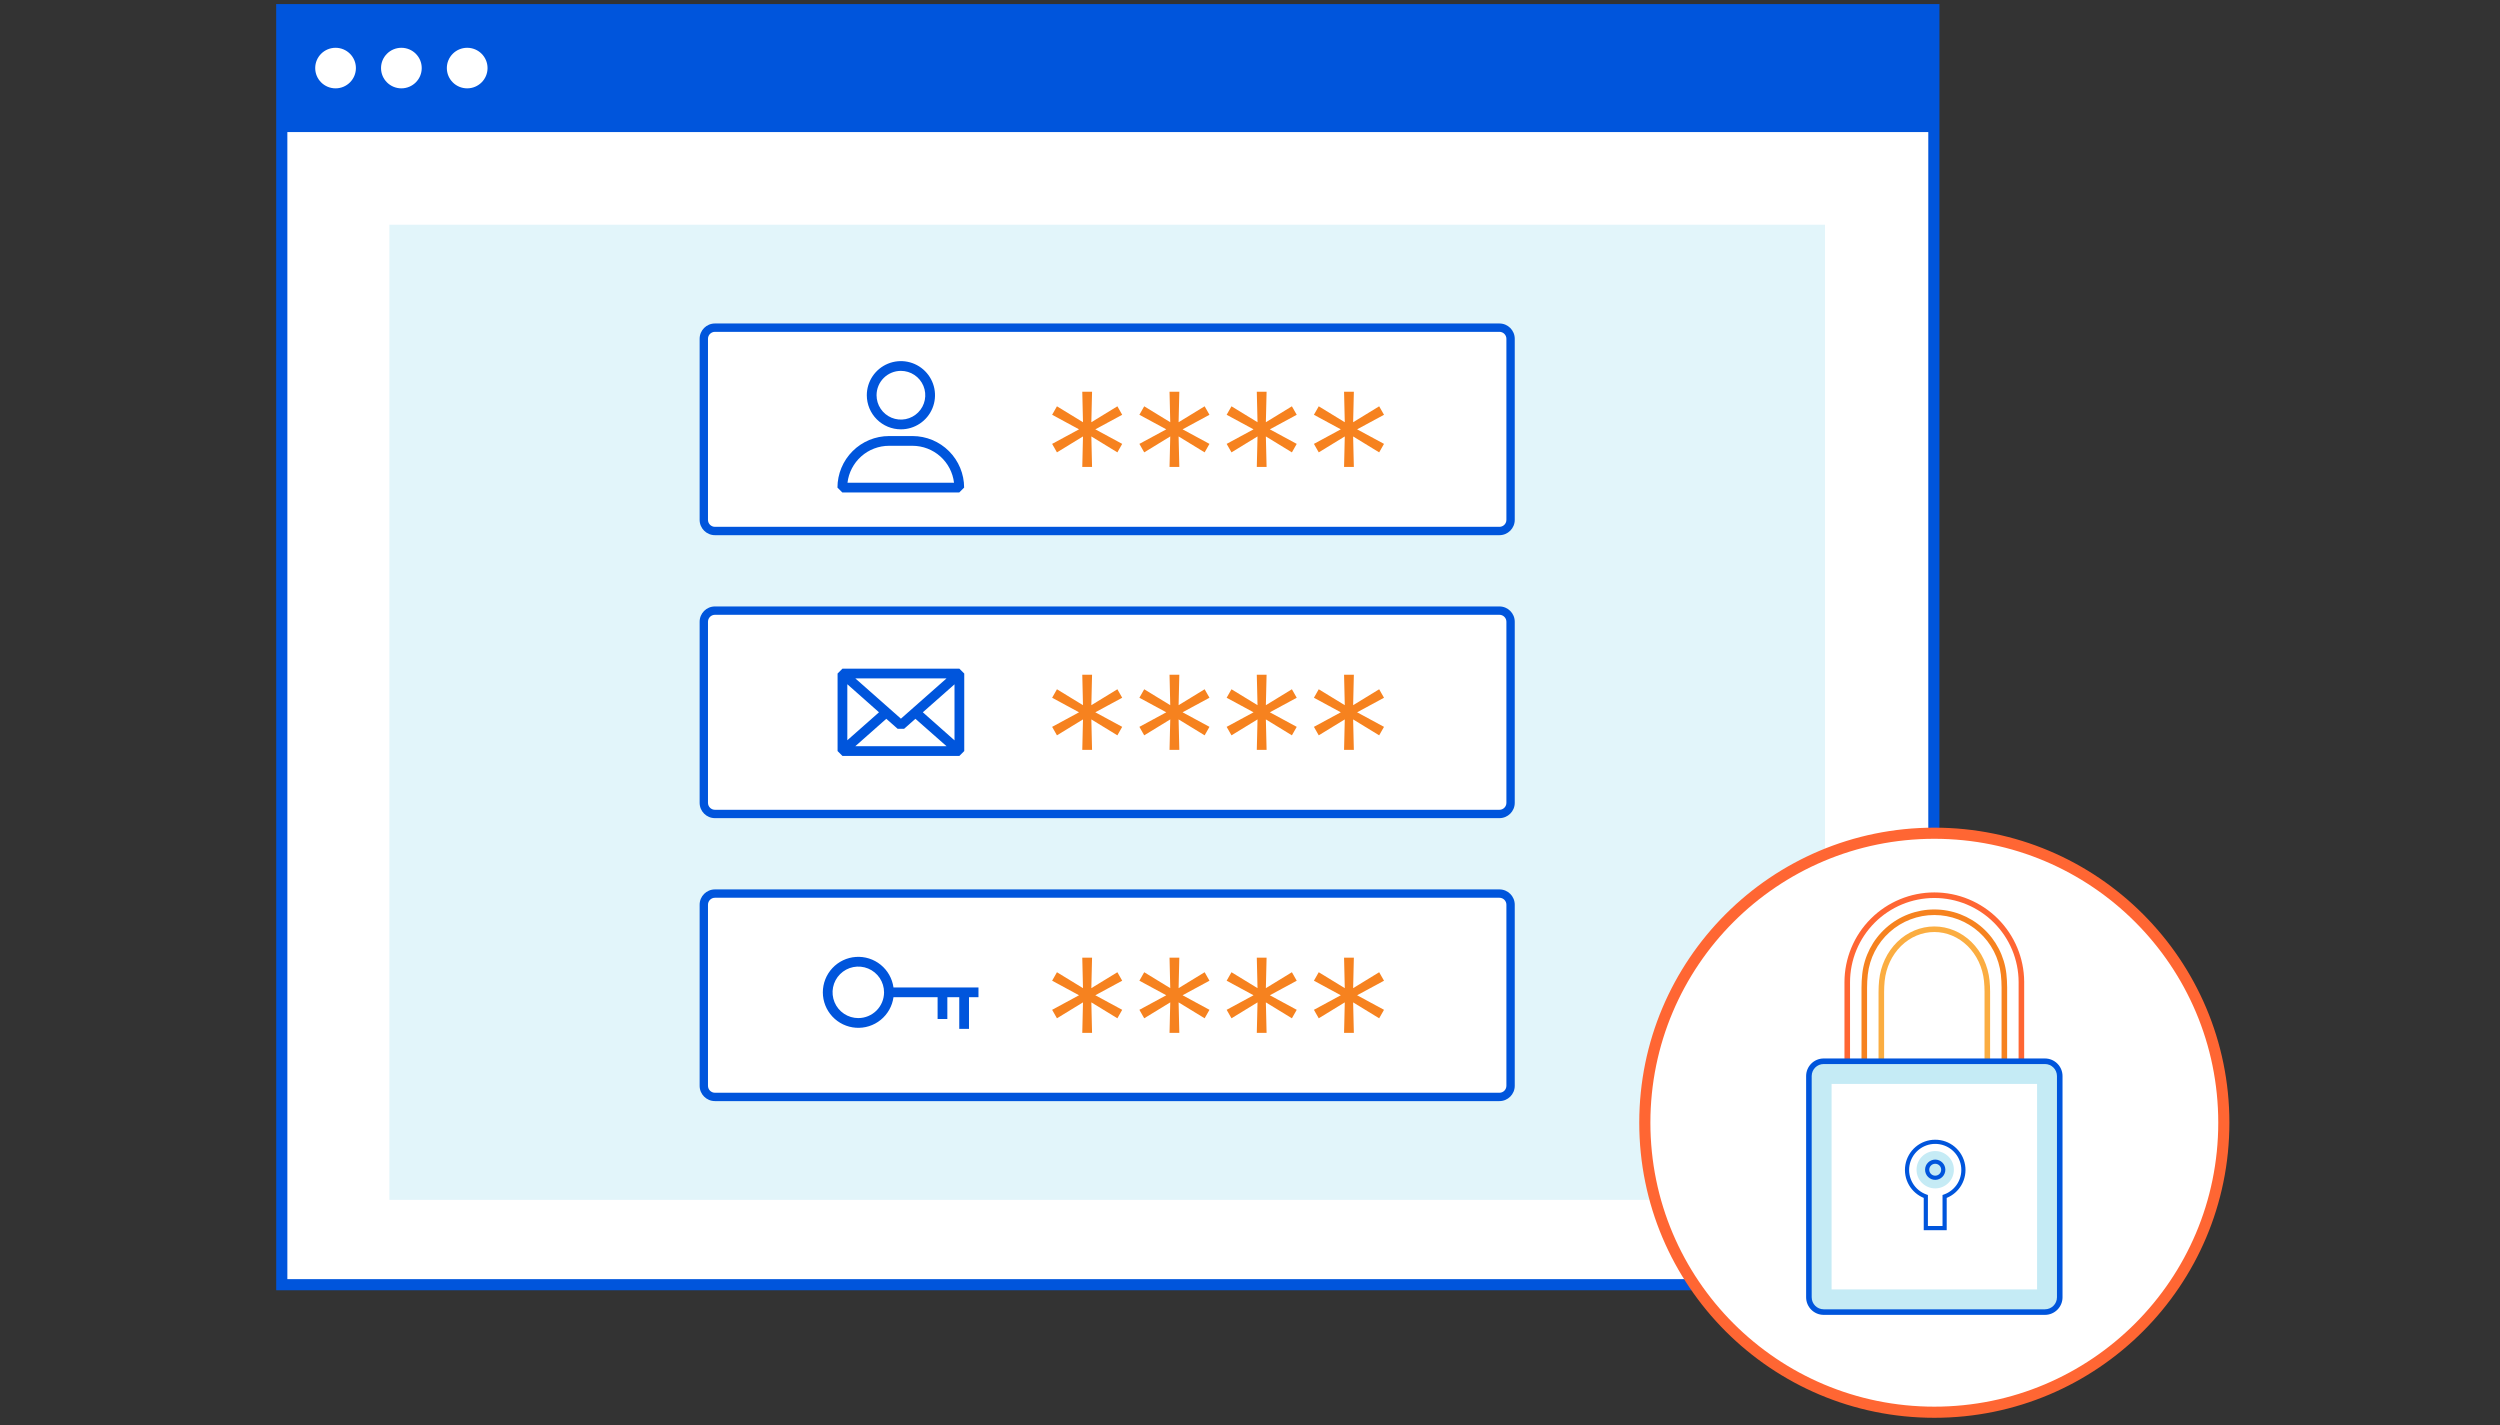 <svg width="449" height="256" viewBox="0 0 449 256" fill="none" xmlns="http://www.w3.org/2000/svg">
<rect x="0" y="0" width="449" height="256" fill="#333333" stroke="none"/>
<g clip-path="url(#clip0)">
<path d="M347.32 1.735H50.611V230.732H347.32V1.735Z" fill="white"/>
<path d="M348.325 0.728H49.601L49.609 231.728H348.318L348.325 0.728ZM346.321 229.732H51.609V23.724H346.321V229.732Z" fill="#0055DC"/>
<path d="M60.267 15.868C62.285 15.868 63.921 14.237 63.921 12.225C63.921 10.214 62.285 8.583 60.267 8.583C58.248 8.583 56.612 10.214 56.612 12.225C56.612 14.237 58.248 15.868 60.267 15.868Z" fill="white"/>
<path d="M72.087 15.868C74.106 15.868 75.742 14.237 75.742 12.225C75.742 10.214 74.106 8.583 72.087 8.583C70.069 8.583 68.433 10.214 68.433 12.225C68.433 14.237 70.069 15.868 72.087 15.868Z" fill="white"/>
<path d="M83.908 15.868C85.927 15.868 87.563 14.237 87.563 12.225C87.563 10.214 85.927 8.583 83.908 8.583C81.89 8.583 80.253 10.214 80.253 12.225C80.253 14.237 81.89 15.868 83.908 15.868Z" fill="white"/>
<path d="M327.767 40.362H69.936V215.494H327.767V40.362Z" fill="#E2F5FA"/>
<path d="M269.299 160.488H128.404C127.299 160.488 126.404 161.384 126.404 162.488V195.008C126.404 196.113 127.299 197.008 128.404 197.008H269.299C270.404 197.008 271.299 196.113 271.299 195.008V162.488C271.299 161.384 270.404 160.488 269.299 160.488Z" fill="white"/>
<path fill-rule="evenodd" clip-rule="evenodd" d="M125.654 162.488C125.654 160.969 126.885 159.738 128.404 159.738H269.299C270.818 159.738 272.049 160.969 272.049 162.488V195.008C272.049 196.527 270.818 197.758 269.299 197.758H128.404C126.885 197.758 125.654 196.527 125.654 195.008V162.488ZM128.404 161.238C127.714 161.238 127.154 161.798 127.154 162.488V195.008C127.154 195.699 127.714 196.258 128.404 196.258H269.299C269.989 196.258 270.549 195.699 270.549 195.008V162.488C270.549 161.798 269.989 161.238 269.299 161.238H128.404Z" fill="#0055DC"/>
<path d="M194.504 180.025L189.828 182.886L188.963 181.363L193.792 178.749L188.963 176.136L189.828 174.612L194.504 177.472L194.376 171.999H196.134L196.005 177.472L200.681 174.611L201.546 176.135L196.717 178.748L201.546 181.362L200.681 182.886L196.005 180.025L196.133 185.499H194.376L194.504 180.025Z" fill="#F6821F"/>
<path d="M210.177 180.025L205.501 182.886L204.634 181.363L209.463 178.749L204.634 176.136L205.501 174.612L210.177 177.471L210.048 171.998H211.806L211.677 177.471L216.353 174.611L217.22 176.135L212.391 178.748L217.22 181.362L216.353 182.886L211.677 180.027L211.806 185.5H210.048L210.177 180.025Z" fill="#F6821F"/>
<path d="M225.85 180.025L221.174 182.886L220.306 181.363L225.135 178.749L220.306 176.136L221.174 174.612L225.85 177.472L225.721 171.999H227.479L227.35 177.472L232.025 174.612L232.893 176.136L228.064 178.749L232.893 181.363L232.025 182.886L227.35 180.025L227.479 185.499H225.721L225.85 180.025Z" fill="#F6821F"/>
<path d="M241.522 180.025L236.846 182.886L235.978 181.363L240.807 178.749L235.978 176.136L236.846 174.612L241.522 177.472L241.393 171.999H243.153L243.024 177.472L247.699 174.612L248.568 176.136L243.738 178.749L248.568 181.363L247.698 182.886L243.022 180.027L243.151 185.5H241.393L241.522 180.025Z" fill="#F6821F"/>
<g clip-path="url(#clip1)">
<path d="M175.734 177.348H160.469C160.248 175.749 159.427 174.293 158.174 173.275C156.921 172.257 155.328 171.753 153.717 171.864C152.106 171.975 150.597 172.693 149.496 173.874C148.394 175.054 147.781 176.609 147.781 178.223C147.781 179.838 148.394 181.392 149.496 182.573C150.597 183.753 152.106 184.471 153.717 184.583C155.328 184.694 156.921 184.189 158.174 183.171C159.427 182.153 160.248 180.698 160.469 179.098H168.393V183.01H170.143V179.098H172.282V184.786H174.032V179.098H175.734V177.348ZM154.156 182.848C153.241 182.849 152.347 182.578 151.586 182.07C150.825 181.563 150.231 180.841 149.881 179.996C149.53 179.151 149.438 178.221 149.616 177.324C149.794 176.426 150.234 175.602 150.88 174.955C151.527 174.308 152.351 173.867 153.248 173.688C154.145 173.509 155.075 173.601 155.921 173.95C156.766 174.3 157.488 174.893 157.997 175.654C158.505 176.414 158.776 177.308 158.776 178.223C158.775 179.449 158.288 180.624 157.422 181.49C156.556 182.357 155.382 182.845 154.156 182.848Z" fill="#0055DC"/>
</g>
<path d="M269.299 109.668H128.404C127.299 109.668 126.404 110.563 126.404 111.668V144.188C126.404 145.293 127.299 146.188 128.404 146.188H269.299C270.404 146.188 271.299 145.293 271.299 144.188V111.668C271.299 110.563 270.404 109.668 269.299 109.668Z" fill="white"/>
<path fill-rule="evenodd" clip-rule="evenodd" d="M125.654 111.668C125.654 110.149 126.885 108.918 128.404 108.918H269.299C270.818 108.918 272.049 110.149 272.049 111.668V144.188C272.049 145.707 270.818 146.938 269.299 146.938H128.404C126.885 146.938 125.654 145.707 125.654 144.188V111.668ZM128.404 110.418C127.714 110.418 127.154 110.977 127.154 111.668V144.188C127.154 144.878 127.714 145.438 128.404 145.438H269.299C269.989 145.438 270.549 144.878 270.549 144.188V111.668C270.549 110.977 269.989 110.418 269.299 110.418H128.404Z" fill="#0055DC"/>
<path d="M194.504 129.205L189.828 132.066L188.963 130.543L193.792 127.929L188.963 125.315L189.828 123.792L194.504 126.652L194.376 121.179H196.134L196.005 126.652L200.681 123.791L201.546 125.314L196.717 127.928L201.546 130.541L200.681 132.066L196.005 129.205L196.133 134.678H194.376L194.504 129.205Z" fill="#F6821F"/>
<path d="M210.177 129.205L205.501 132.066L204.634 130.543L209.463 127.929L204.634 125.315L205.501 123.792L210.177 126.651L210.048 121.178H211.806L211.677 126.651L216.353 123.791L217.22 125.314L212.391 127.928L217.22 130.541L216.353 132.066L211.677 129.206L211.806 134.679H210.048L210.177 129.205Z" fill="#F6821F"/>
<path d="M225.85 129.205L221.174 132.066L220.306 130.543L225.135 127.929L220.306 125.315L221.174 123.792L225.85 126.652L225.721 121.179H227.479L227.35 126.652L232.025 123.792L232.893 125.315L228.064 127.929L232.893 130.543L232.025 132.066L227.35 129.205L227.479 134.678H225.721L225.85 129.205Z" fill="#F6821F"/>
<path d="M241.522 129.205L236.846 132.066L235.978 130.543L240.807 127.929L235.978 125.315L236.846 123.792L241.522 126.652L241.393 121.179H243.153L243.024 126.652L247.699 123.792L248.568 125.315L243.738 127.929L248.568 130.543L247.698 132.066L243.022 129.206L243.151 134.679H241.393L241.522 129.205Z" fill="#F6821F"/>
<path d="M172.304 120.092H151.304L150.429 120.967V134.889L151.304 135.764H172.304L173.179 134.889V120.967L172.304 120.092ZM161.804 129.074L153.618 121.842H169.994L161.804 129.074ZM157.866 127.928L152.179 132.95V122.888L157.866 127.928ZM159.179 129.096L161.218 130.894H162.377L164.407 129.096L169.994 134.014H153.618L159.179 129.096ZM165.741 127.928L171.429 122.905V132.968L165.741 127.928Z" fill="#0055DC"/>
<path d="M269.299 58.848H128.404C127.299 58.848 126.404 59.743 126.404 60.848V93.368C126.404 94.472 127.299 95.368 128.404 95.368H269.299C270.404 95.368 271.299 94.472 271.299 93.368V60.848C271.299 59.743 270.404 58.848 269.299 58.848Z" fill="white"/>
<path fill-rule="evenodd" clip-rule="evenodd" d="M125.654 60.848C125.654 59.329 126.885 58.098 128.404 58.098H269.299C270.818 58.098 272.049 59.329 272.049 60.848V93.368C272.049 94.887 270.818 96.118 269.299 96.118H128.404C126.885 96.118 125.654 94.887 125.654 93.368V60.848ZM128.404 59.598C127.714 59.598 127.154 60.157 127.154 60.848V93.368C127.154 94.058 127.714 94.618 128.404 94.618H269.299C269.989 94.618 270.549 94.058 270.549 93.368V60.848C270.549 60.157 269.989 59.598 269.299 59.598H128.404Z" fill="#0055DC"/>
<path d="M194.504 78.385L189.828 81.246L188.963 79.722L193.792 77.109L188.963 74.495L189.828 72.972L194.504 75.832L194.376 70.359H196.134L196.005 75.832L200.681 72.971L201.546 74.494L196.717 77.108L201.546 79.721L200.681 81.246L196.005 78.385L196.133 83.858H194.376L194.504 78.385Z" fill="#F6821F"/>
<path d="M210.177 78.385L205.501 81.246L204.634 79.722L209.463 77.109L204.634 74.495L205.501 72.972L210.177 75.831L210.048 70.357H211.806L211.677 75.831L216.353 72.971L217.22 74.494L212.391 77.108L217.22 79.721L216.353 81.246L211.677 78.386L211.806 83.859H210.048L210.177 78.385Z" fill="#F6821F"/>
<path d="M225.85 78.385L221.174 81.246L220.306 79.722L225.135 77.109L220.306 74.495L221.174 72.972L225.85 75.832L225.721 70.359H227.479L227.35 75.832L232.025 72.972L232.893 74.495L228.064 77.109L232.893 79.722L232.025 81.246L227.35 78.385L227.479 83.858H225.721L225.85 78.385Z" fill="#F6821F"/>
<path d="M241.522 78.385L236.846 81.246L235.978 79.722L240.807 77.109L235.978 74.495L236.846 72.972L241.522 75.832L241.393 70.359H243.153L243.024 75.832L247.699 72.972L248.568 74.495L243.738 77.109L248.568 79.722L247.698 81.246L243.022 78.386L243.151 83.859H241.393L241.522 78.385Z" fill="#F6821F"/>
<g clip-path="url(#clip2)">
<path d="M163.904 78.315H159.669C157.214 78.318 154.86 79.293 153.124 81.029C151.388 82.764 150.41 85.118 150.407 87.573L151.282 88.448H172.282L173.157 87.573C173.154 85.119 172.178 82.767 170.443 81.032C168.709 79.297 166.357 78.32 163.904 78.315ZM152.209 86.698C152.427 84.871 153.306 83.188 154.68 81.966C156.055 80.743 157.83 80.067 159.669 80.065H163.904C165.739 80.073 167.509 80.751 168.879 81.973C170.249 83.195 171.125 84.875 171.341 86.698H152.209Z" fill="#0055DC"/>
<path d="M161.804 77.108C163.015 77.108 164.199 76.749 165.207 76.076C166.214 75.403 166.999 74.446 167.462 73.327C167.926 72.207 168.047 70.976 167.811 69.788C167.575 68.6 166.991 67.508 166.135 66.652C165.278 65.795 164.187 65.212 162.999 64.975C161.811 64.739 160.579 64.86 159.46 65.324C158.341 65.788 157.384 66.573 156.711 67.58C156.038 68.587 155.679 69.771 155.679 70.983C155.679 72.607 156.324 74.165 157.473 75.314C158.621 76.463 160.179 77.108 161.804 77.108ZM161.804 66.608C162.669 66.608 163.515 66.864 164.234 67.345C164.954 67.826 165.515 68.509 165.846 69.309C166.177 70.108 166.263 70.988 166.095 71.836C165.926 72.685 165.509 73.465 164.897 74.076C164.285 74.688 163.506 75.105 162.657 75.274C161.809 75.442 160.929 75.356 160.129 75.025C159.33 74.694 158.647 74.133 158.166 73.413C157.685 72.694 157.429 71.848 157.429 70.983C157.429 69.823 157.89 68.71 158.71 67.889C159.531 67.069 160.643 66.608 161.804 66.608Z" fill="#0055DC"/>
</g>
<path d="M347.405 253.636C376.12 253.636 399.399 230.357 399.399 201.641C399.399 172.926 376.12 149.647 347.405 149.647C318.689 149.647 295.41 172.926 295.41 201.641C295.41 230.357 318.689 253.636 347.405 253.636Z" fill="white"/>
<path fill-rule="evenodd" clip-rule="evenodd" d="M347.405 150.647C319.241 150.647 296.41 173.478 296.41 201.641C296.41 229.805 319.241 252.636 347.405 252.636C375.568 252.636 398.399 229.805 398.399 201.641C398.399 173.478 375.568 150.647 347.405 150.647ZM294.41 201.641C294.41 172.373 318.137 148.647 347.405 148.647C376.673 148.647 400.399 172.373 400.399 201.641C400.399 230.91 376.673 254.636 347.405 254.636C318.137 254.636 294.41 230.91 294.41 201.641Z" fill="#FF6633"/>
<path fill-rule="evenodd" clip-rule="evenodd" d="M347.405 161.278C343.39 161.278 339.539 162.873 336.7 165.712C333.861 168.552 332.266 172.402 332.266 176.417V202.425H362.537L362.544 176.417C362.544 176.408 362.544 176.4 362.544 176.391C362.537 172.385 360.943 168.545 358.11 165.712C355.271 162.873 351.42 161.278 347.405 161.278ZM363.544 176.39C363.544 176.399 363.544 176.408 363.544 176.417L363.537 203.425H331.266V176.417C331.266 172.137 332.966 168.032 335.993 165.005C339.02 161.979 343.125 160.278 347.405 160.278C351.685 160.278 355.79 161.979 358.817 165.005C361.817 168.005 363.514 172.064 363.544 176.303L363.544 176.39Z" fill="#FF6633"/>
<path fill-rule="evenodd" clip-rule="evenodd" d="M347.405 164.338C344.444 164.337 341.587 165.428 339.382 167.404C337.176 169.379 335.778 172.098 335.454 175.041C335.369 175.827 335.326 176.618 335.326 177.408V199.365H359.478L359.484 177.393C359.484 177.391 359.484 177.389 359.484 177.386C359.484 177.382 359.484 177.379 359.484 177.375C359.483 176.591 359.44 175.808 359.355 175.028C359.027 172.088 357.627 169.373 355.422 167.4C353.218 165.428 350.363 164.338 347.405 164.338ZM347.405 163.338C344.198 163.337 341.103 164.519 338.715 166.659C336.326 168.798 334.811 171.745 334.46 174.932C334.371 175.754 334.326 176.582 334.326 177.408V200.365H360.478L360.484 177.394C360.484 177.391 360.484 177.389 360.484 177.386C360.484 177.382 360.484 177.378 360.484 177.375L360.484 177.354C360.482 176.541 360.437 175.728 360.349 174.919L360.349 174.918C359.994 171.733 358.477 168.791 356.089 166.655C353.701 164.519 350.609 163.338 347.405 163.338Z" fill="#F6821F"/>
<path fill-rule="evenodd" clip-rule="evenodd" d="M347.405 167.39C345.209 167.389 343.081 168.277 341.432 169.899C339.781 171.521 338.727 173.764 338.482 176.199C338.418 176.851 338.386 177.506 338.386 178.161V196.313H356.42L356.424 178.149C356.424 178.147 356.424 178.145 356.424 178.143C356.424 178.14 356.424 178.136 356.424 178.133C356.424 177.484 356.391 176.835 356.327 176.189C356.327 176.188 356.327 176.188 356.327 176.188L356.825 176.138L356.327 176.189C356.327 176.189 356.327 176.189 356.327 176.189C356.08 173.755 355.024 171.516 353.374 169.896C351.725 168.277 349.599 167.39 347.405 167.39L347.405 166.89L347.405 166.39C349.874 166.39 352.248 167.389 354.075 169.182C355.9 170.975 357.052 173.435 357.322 176.088L357.322 176.089C357.389 176.762 357.423 177.439 357.424 178.116L357.424 178.133C357.424 178.136 357.424 178.139 357.424 178.143C357.424 178.145 357.424 178.147 357.424 178.149L357.42 197.313H337.386V178.161C337.386 177.473 337.42 176.785 337.487 176.101C337.754 173.445 338.904 170.981 340.731 169.186C342.558 167.389 344.934 166.389 347.405 166.39M347.405 166.89L347.405 167.39L347.405 166.89Z" fill="#FBAD41"/>
<path d="M367.271 190.601H327.538C326.07 190.601 324.88 191.792 324.88 193.26V232.992C324.88 234.461 326.07 235.651 327.538 235.651H367.271C368.739 235.651 369.93 234.461 369.93 232.992V193.26C369.93 191.792 368.739 190.601 367.271 190.601Z" fill="#C5EBF5"/>
<path fill-rule="evenodd" clip-rule="evenodd" d="M327.538 191.101C326.346 191.101 325.38 192.068 325.38 193.26V232.992C325.38 234.185 326.346 235.151 327.538 235.151H367.271C368.463 235.151 369.43 234.185 369.43 232.992V193.26C369.43 192.068 368.463 191.101 367.271 191.101H327.538ZM324.38 193.26C324.38 191.516 325.794 190.101 327.538 190.101H367.271C369.015 190.101 370.43 191.516 370.43 193.26V232.992C370.43 234.737 369.015 236.151 367.271 236.151H327.538C325.794 236.151 324.38 234.737 324.38 232.992V193.26Z" fill="#0055DC"/>
<path d="M365.857 231.579V194.674H328.952V231.579H365.857Z" fill="white"/>
<path fill-rule="evenodd" clip-rule="evenodd" d="M347.565 204.694C348.847 204.691 350.088 205.142 351.069 205.967C352.05 206.792 352.708 207.937 352.925 209.201C353.143 210.464 352.906 211.764 352.256 212.87C351.652 213.898 350.728 214.696 349.628 215.145V220.944H345.502V215.145C344.403 214.696 343.478 213.898 342.874 212.87C342.225 211.764 341.988 210.465 342.205 209.201C342.422 207.938 343.08 206.792 344.061 205.967C345.042 205.142 346.283 204.691 347.565 204.694ZM350.586 206.541C349.741 205.83 348.671 205.441 347.566 205.444L347.564 205.444C346.459 205.441 345.389 205.83 344.543 206.541C343.698 207.252 343.131 208.24 342.944 209.328C342.757 210.417 342.961 211.537 343.521 212.49C344.08 213.442 344.959 214.166 346.001 214.533L346.252 214.621V220.194H348.878V214.621L349.129 214.533C350.171 214.166 351.05 213.442 351.61 212.49C352.169 211.537 352.374 210.417 352.186 209.328C351.999 208.239 351.432 207.252 350.586 206.541Z" fill="#0055DC"/>
<path d="M347.565 213.437C349.418 213.437 350.919 211.935 350.919 210.082C350.919 208.23 349.418 206.728 347.565 206.728C345.712 206.728 344.21 208.23 344.21 210.082C344.21 211.935 345.712 213.437 347.565 213.437Z" fill="#C5EBF5"/>
<path d="M347.565 211.528C348.363 211.528 349.01 210.881 349.01 210.082C349.01 209.284 348.363 208.637 347.565 208.637C346.766 208.637 346.119 209.284 346.119 210.082C346.119 210.881 346.766 211.528 347.565 211.528Z" stroke="#0055DC" stroke-width="0.75" stroke-miterlimit="10"/>
</g>
<defs>
<clipPath id="clip0">
<rect width="449" height="255" fill="white" transform="translate(0 0.728)"/>
</clipPath>
<clipPath id="clip1">
<rect width="28" height="28" fill="white" transform="translate(147.782 164.748)"/>
</clipPath>
<clipPath id="clip2">
<rect width="28" height="28" fill="white" transform="translate(147.782 63.108)"/>
</clipPath>
</defs>
</svg>
